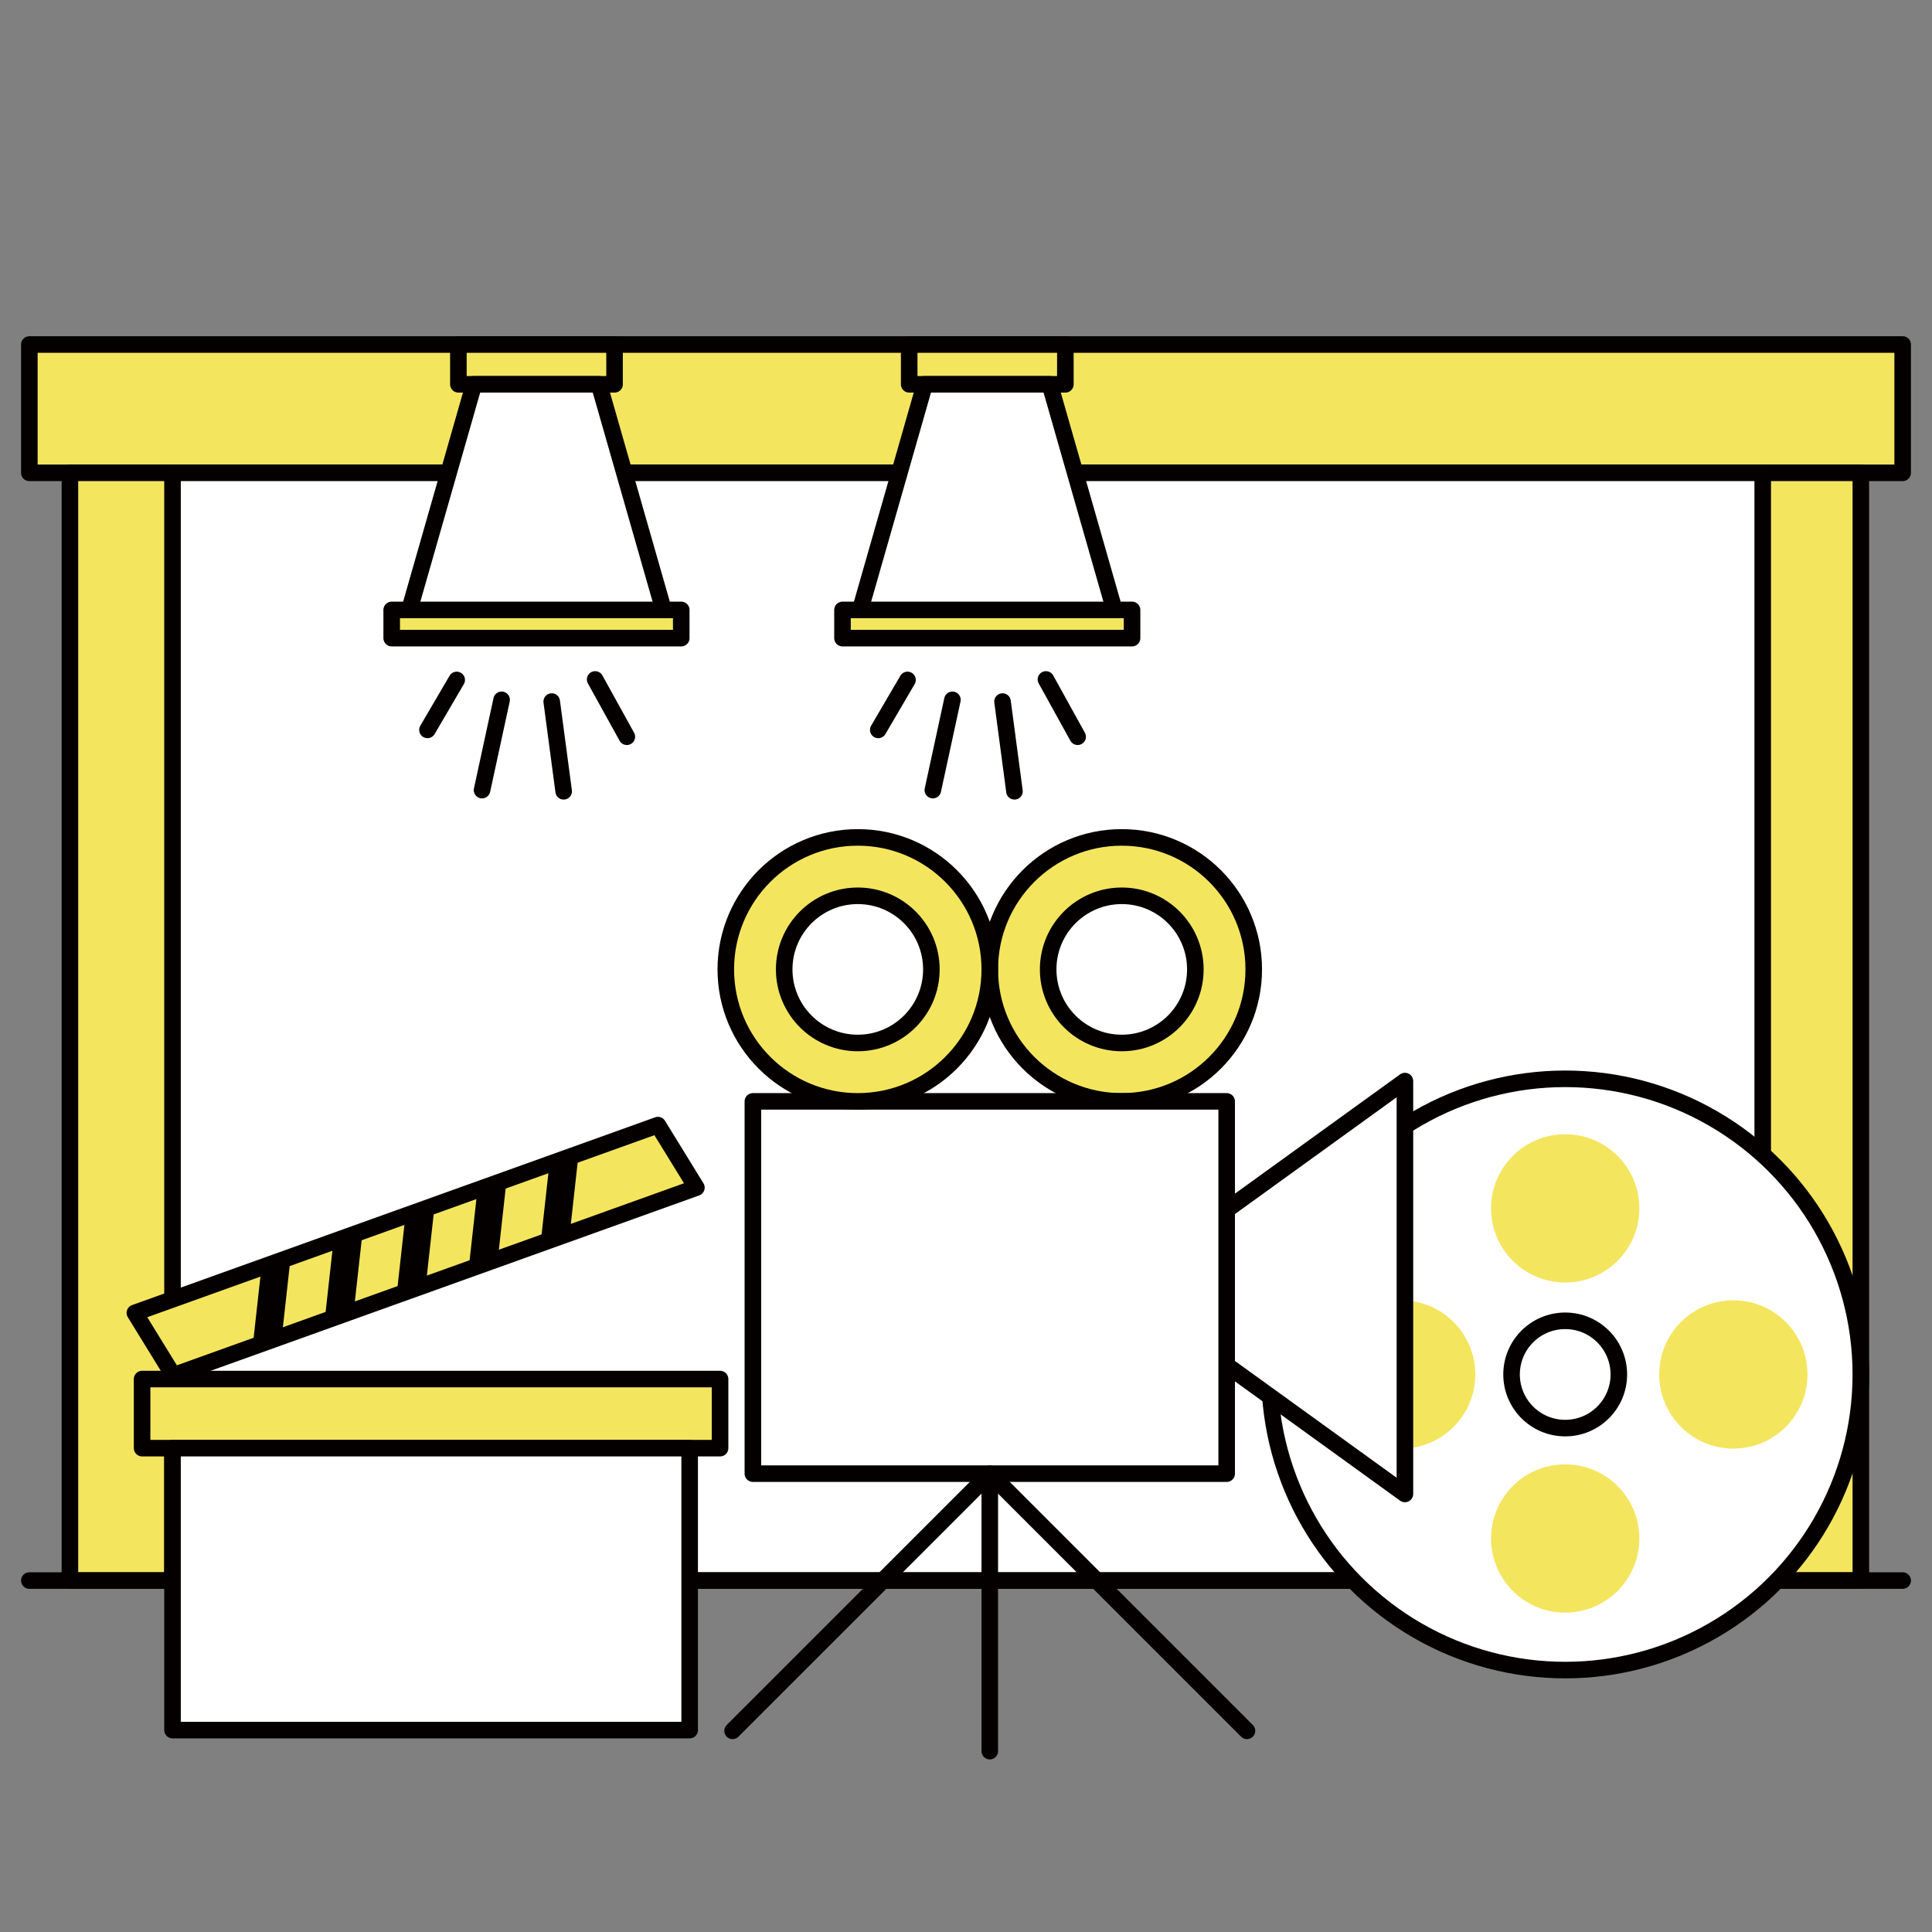 <?xml version="1.0" encoding="utf-8"?>
<!-- Generator: Adobe Illustrator 16.0.0, SVG Export Plug-In . SVG Version: 6.00 Build 0)  -->
<!DOCTYPE svg PUBLIC "-//W3C//DTD SVG 1.1//EN" "http://www.w3.org/Graphics/SVG/1.1/DTD/svg11.dtd">
<svg version="1.1" id="레이어_1" xmlns="http://www.w3.org/2000/svg" xmlns:xlink="http://www.w3.org/1999/xlink" x="0px"
	 y="0px" width="350px" height="350px" viewBox="0 0 350 350" enable-background="new 0 0 350 350" xml:space="preserve">
<rect x="0" y="0" width="350" height="350" fill="#808080" stroke="none"/>
<rect x="5.317" y="62.412" fill="#F4E55F" stroke="#040000" stroke-width="3" stroke-linecap="round" stroke-linejoin="round" stroke-miterlimit="10" width="339.367" height="23.243"/>
<rect x="12.667" y="85.655" fill="#F4E55F" stroke="#040000" stroke-width="3" stroke-linecap="round" stroke-linejoin="round" stroke-miterlimit="10" width="324.441" height="200.675"/>
<rect x="31.253" y="85.655" fill="#FFFFFF" stroke="#040000" stroke-width="3" stroke-linecap="round" stroke-linejoin="round" stroke-miterlimit="10" width="288.08" height="200.675"/>
<line fill="none" stroke="#040000" stroke-width="3" stroke-linecap="round" stroke-linejoin="round" stroke-miterlimit="10" x1="5.317" y1="286.33" x2="344.684" y2="286.33"/>
<g>
	
		<circle fill="#FFFFFF" stroke="#040000" stroke-width="3" stroke-linecap="round" stroke-linejoin="round" stroke-miterlimit="10" cx="283.55" cy="248.995" r="53.557"/>
	
		<circle fill="#FFFFFF" stroke="#040000" stroke-width="3" stroke-linecap="round" stroke-linejoin="round" stroke-miterlimit="10" cx="283.551" cy="248.995" r="9.718"/>
	<circle fill="#F4E55F" cx="253.832" cy="248.995" r="13.432"/>
	<circle fill="#F4E55F" cx="314.012" cy="248.995" r="13.432"/>
	<circle fill="#F4E55F" cx="283.551" cy="218.904" r="13.432"/>
	<circle fill="#F4E55F" cx="283.551" cy="278.713" r="13.432"/>
</g>
<g>
	
		<polyline fill="none" stroke="#040000" stroke-width="3" stroke-linecap="round" stroke-linejoin="round" stroke-miterlimit="10" points="
		179.308,317.236 179.308,266.965 132.712,313.558 	"/>
	<g>
		
			<polyline fill="#FFFFFF" stroke="#040000" stroke-width="3" stroke-linecap="round" stroke-linejoin="round" stroke-miterlimit="10" points="
			222.263,247.345 254.515,270.643 254.515,233.244 254.515,195.847 222.263,219.143 		"/>
		
			<circle fill="#F4E55F" stroke="#040000" stroke-width="3" stroke-linecap="round" stroke-linejoin="round" stroke-miterlimit="10" cx="203.217" cy="175.615" r="23.91"/>
		
			<rect x="136.391" y="199.525" fill="#FFFFFF" stroke="#040000" stroke-width="3" stroke-linecap="round" stroke-linejoin="round" stroke-miterlimit="10" width="85.832" height="67.439"/>
		
			<circle fill="#F4E55F" stroke="#040000" stroke-width="3" stroke-linecap="round" stroke-linejoin="round" stroke-miterlimit="10" cx="155.397" cy="175.615" r="23.911"/>
		
			<circle fill="#FFFFFF" stroke="#040000" stroke-width="3" stroke-linecap="round" stroke-linejoin="round" stroke-miterlimit="10" cx="155.396" cy="175.615" r="13.332"/>
		
			<circle fill="#FFFFFF" stroke="#040000" stroke-width="3" stroke-linecap="round" stroke-linejoin="round" stroke-miterlimit="10" cx="203.217" cy="175.615" r="13.332"/>
		
			<line fill="none" stroke="#040000" stroke-width="3" stroke-linecap="round" stroke-linejoin="round" stroke-miterlimit="10" x1="179.308" y1="266.965" x2="225.901" y2="313.558"/>
	</g>
</g>
<g>
	<g>
		<g>
			
				<rect x="25.743" y="249.83" fill="#F4E55F" stroke="#040000" stroke-width="3" stroke-linecap="round" stroke-linejoin="round" stroke-miterlimit="10" width="104.704" height="12.514"/>
		</g>
		<g>
			
				<polygon fill="#F4E55F" stroke="#040000" stroke-width="3" stroke-linecap="round" stroke-linejoin="round" stroke-miterlimit="10" points="
				119.189,203.825 24.432,237.838 31.402,249.163 126.16,215.148 			"/>
		</g>
		<g>
			
				<rect x="31.253" y="262.344" fill="#FFFFFF" stroke="#040000" stroke-width="3" stroke-linecap="round" stroke-linejoin="round" stroke-miterlimit="10" width="93.685" height="51.077"/>
		</g>
	</g>
</g>
<g>
	
		<rect x="83.041" y="62.412" fill="#F4E55F" stroke="#040000" stroke-width="3" stroke-linecap="round" stroke-linejoin="round" stroke-miterlimit="10" width="28.292" height="7.209"/>
	
		<polyline fill="#FFFFFF" stroke="#040000" stroke-width="3" stroke-linecap="round" stroke-linejoin="round" stroke-miterlimit="10" points="
		120.213,110.495 108.516,69.622 85.857,69.622 74.161,110.495 	"/>
	
		<rect x="70.958" y="110.495" fill="#F4E55F" stroke="#040000" stroke-width="3" stroke-linecap="round" stroke-linejoin="round" stroke-miterlimit="10" width="52.457" height="5.107"/>
</g>
<g>
	<g>
		
			<line fill="none" stroke="#040000" stroke-width="3" stroke-linecap="round" stroke-linejoin="round" stroke-miterlimit="10" x1="107.817" y1="123.087" x2="113.558" y2="133.468"/>
		
			<line fill="none" stroke="#040000" stroke-width="3" stroke-linecap="round" stroke-linejoin="round" stroke-miterlimit="10" x1="99.95" y1="127.094" x2="102.113" y2="143.351"/>
		
			<line fill="none" stroke="#040000" stroke-width="3" stroke-linecap="round" stroke-linejoin="round" stroke-miterlimit="10" x1="90.872" y1="126.778" x2="87.327" y2="143.136"/>
		
			<line fill="none" stroke="#040000" stroke-width="3" stroke-linecap="round" stroke-linejoin="round" stroke-miterlimit="10" x1="82.736" y1="123.176" x2="77.439" y2="132.228"/>
	</g>
</g>
<path fill="none" stroke="#040000" stroke-width="3" stroke-linecap="round" stroke-linejoin="round" stroke-miterlimit="10" d="
	M37.845,200.285"/>
<g>
	<polygon fill="#040000" points="51.064,242.094 45.772,243.938 47.425,229.033 52.716,227.19 	"/>
	<polygon fill="#040000" points="64.089,237.561 58.799,239.402 60.451,224.498 65.743,222.656 	"/>
	<polygon fill="#040000" points="77.116,233.023 71.823,234.868 73.476,219.963 78.769,218.119 	"/>
	<polygon fill="#040000" points="90.141,228.49 84.85,230.332 86.503,215.427 91.794,213.585 	"/>
	<polygon fill="#040000" points="103.167,223.955 97.875,225.797 99.528,210.894 104.819,209.051 	"/>
</g>
<g>
	
		<rect x="164.708" y="62.412" fill="#F4E55F" stroke="#040000" stroke-width="3" stroke-linecap="round" stroke-linejoin="round" stroke-miterlimit="10" width="28.292" height="7.209"/>
	
		<polyline fill="#FFFFFF" stroke="#040000" stroke-width="3" stroke-linecap="round" stroke-linejoin="round" stroke-miterlimit="10" points="
		201.88,110.495 190.184,69.622 167.523,69.622 155.828,110.495 	"/>
	
		<rect x="152.625" y="110.495" fill="#F4E55F" stroke="#040000" stroke-width="3" stroke-linecap="round" stroke-linejoin="round" stroke-miterlimit="10" width="52.457" height="5.107"/>
</g>
<g>
	<g>
		
			<line fill="none" stroke="#040000" stroke-width="3" stroke-linecap="round" stroke-linejoin="round" stroke-miterlimit="10" x1="189.484" y1="123.087" x2="195.225" y2="133.468"/>
		
			<line fill="none" stroke="#040000" stroke-width="3" stroke-linecap="round" stroke-linejoin="round" stroke-miterlimit="10" x1="181.617" y1="127.094" x2="183.779" y2="143.351"/>
		
			<line fill="none" stroke="#040000" stroke-width="3" stroke-linecap="round" stroke-linejoin="round" stroke-miterlimit="10" x1="172.539" y1="126.778" x2="168.994" y2="143.136"/>
		
			<line fill="none" stroke="#040000" stroke-width="3" stroke-linecap="round" stroke-linejoin="round" stroke-miterlimit="10" x1="164.403" y1="123.176" x2="159.106" y2="132.228"/>
	</g>
</g>
</svg>

